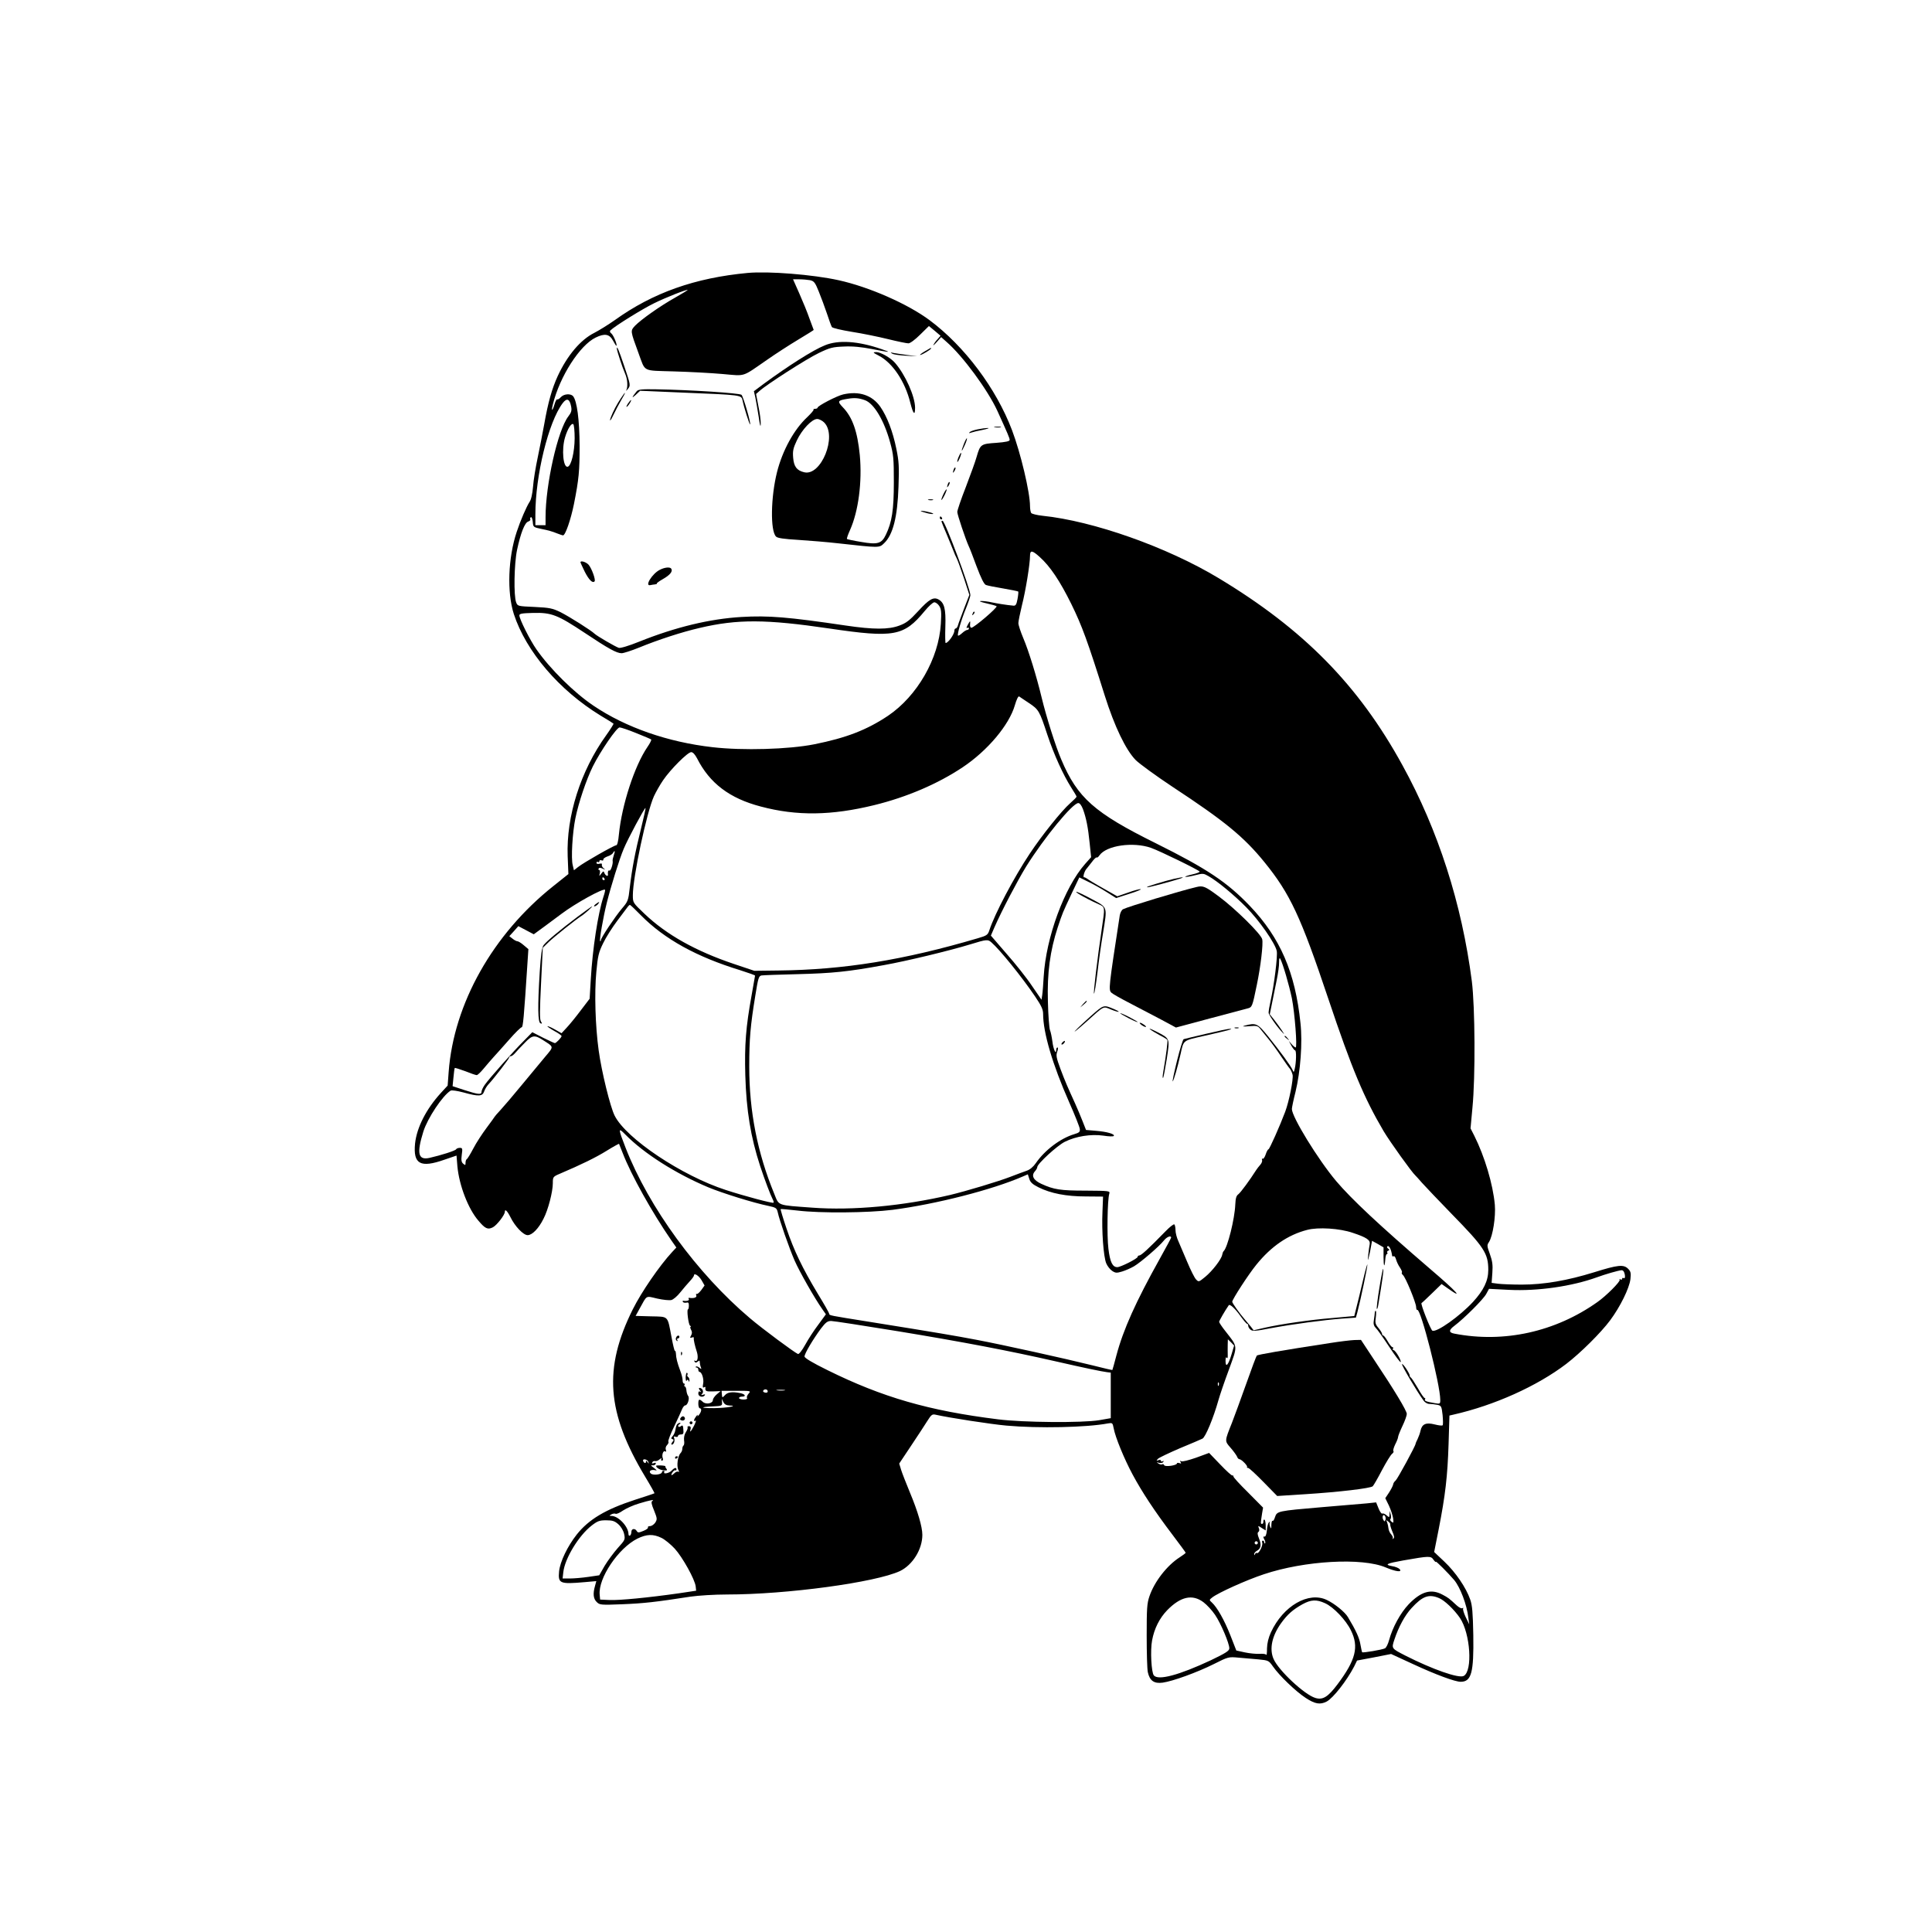 <?xml version="1.0" standalone="no"?>
<!DOCTYPE svg PUBLIC "-//W3C//DTD SVG 20010904//EN"
 "http://www.w3.org/TR/2001/REC-SVG-20010904/DTD/svg10.dtd">
<svg version="1.0" xmlns="http://www.w3.org/2000/svg"
 width="1328pt" height="1328pt" viewBox="0 0 1328 1328"
 preserveAspectRatio="xMidYMid meet">
<g transform="translate(0,1328) scale(0.1,-0.1)"
fill="#000000" stroke="none">
<path d="M5140 11404 c-363 -34 -652 -136 -915 -325 -44 -31 -107 -70 -140
-87 -94 -47 -185 -154 -251 -296 -40 -87 -67 -183 -93 -331 -11 -60 -31 -164
-45 -230 -14 -66 -29 -156 -32 -200 -4 -48 -13 -90 -24 -105 -21 -32 -63 -129
-88 -205 -60 -179 -68 -417 -20 -566 84 -257 311 -523 595 -697 48 -28 88 -54
90 -56 2 -2 -21 -39 -51 -81 -176 -245 -274 -556 -264 -830 l5 -123 -104 -83
c-416 -331 -684 -808 -719 -1277 l-7 -94 -47 -51 c-101 -111 -165 -237 -177
-347 -14 -142 36 -170 203 -111 l82 28 6 -74 c12 -130 74 -292 144 -373 47
-56 65 -64 100 -46 27 14 82 85 82 106 0 23 17 7 38 -35 31 -64 89 -125 119
-125 31 0 76 46 109 113 32 61 64 186 64 244 0 43 1 45 48 65 150 64 248 112
322 158 45 28 84 49 85 48 1 -2 12 -30 25 -63 59 -153 203 -410 334 -600 l35
-50 -28 -30 c-88 -95 -212 -276 -271 -394 -203 -407 -181 -710 85 -1152 37
-61 65 -112 64 -113 -2 -2 -62 -22 -134 -45 -203 -66 -318 -135 -400 -238 -64
-81 -115 -187 -122 -254 -8 -84 5 -89 177 -74 l79 7 -9 -33 c-15 -53 -12 -87
11 -110 21 -21 27 -22 178 -16 147 6 227 15 466 52 56 8 166 15 252 15 412 0
1022 83 1189 161 87 42 154 149 154 249 0 54 -31 161 -85 290 -26 63 -54 134
-61 157 l-13 43 82 123 c45 67 95 144 112 171 26 41 33 47 55 42 92 -21 385
-66 487 -75 220 -20 552 -13 699 15 30 5 32 4 39 -33 11 -61 72 -210 130 -318
65 -121 151 -252 274 -414 50 -66 91 -122 91 -124 0 -3 -19 -17 -42 -32 -87
-56 -173 -167 -207 -267 -17 -49 -19 -85 -19 -270 0 -117 3 -231 8 -253 13
-58 43 -79 102 -71 70 10 236 70 352 128 99 50 102 50 168 44 37 -3 100 -9
138 -12 70 -7 71 -8 100 -49 43 -62 156 -171 225 -216 64 -42 99 -48 144 -25
45 24 138 143 189 241 l20 41 117 22 117 23 152 -70 c155 -72 288 -121 326
-121 74 0 91 62 87 321 -3 154 -7 204 -21 244 -29 83 -101 188 -177 260 l-71
67 31 156 c46 234 61 366 68 585 l6 197 26 6 c283 64 576 196 777 349 99 76
238 214 302 300 69 93 131 219 139 282 5 43 2 54 -16 72 -31 31 -70 27 -233
-24 -184 -57 -346 -85 -498 -85 -64 0 -137 3 -162 6 l-45 6 5 69 c4 55 0 81
-17 129 -20 55 -21 61 -6 83 26 41 47 173 40 256 -13 142 -70 332 -141 474
l-26 51 13 141 c21 212 18 694 -4 870 -69 534 -231 1038 -477 1485 -302 551
-680 935 -1265 1287 -354 213 -860 392 -1210 428 -38 4 -73 13 -77 19 -4 6 -8
27 -8 47 0 95 -65 368 -124 523 -109 287 -326 576 -566 755 -152 113 -417 229
-626 275 -177 39 -481 63 -624 50z m428 -50 c27 -6 35 -15 60 -78 16 -39 41
-107 56 -151 14 -44 30 -86 34 -93 5 -7 65 -21 138 -33 71 -11 183 -34 248
-50 65 -16 128 -29 140 -29 12 0 46 25 81 60 l60 59 40 -33 40 -34 -21 -24
c-12 -12 -24 -30 -28 -38 -4 -8 6 0 23 19 l30 34 36 -32 c114 -99 284 -331
350 -474 73 -161 85 -188 85 -201 0 -9 -26 -15 -92 -20 -106 -7 -110 -10 -135
-96 -8 -30 -42 -123 -74 -207 -33 -84 -59 -161 -59 -172 0 -18 57 -188 79
-236 6 -11 30 -74 54 -139 31 -82 51 -122 64 -127 10 -4 64 -15 119 -24 54 -9
101 -19 103 -21 2 -2 0 -25 -5 -52 -7 -38 -13 -47 -29 -45 -46 4 -113 15 -150
23 -22 5 -53 9 -70 9 -20 -1 -7 -6 35 -16 36 -8 67 -17 70 -20 9 -8 -155 -148
-173 -148 -7 0 -11 11 -9 24 3 28 0 26 -18 -8 -8 -15 -8 -21 -1 -17 6 4 11 2
11 -3 0 -6 -5 -11 -12 -11 -6 0 -22 -10 -35 -22 -13 -12 -25 -19 -28 -17 -7 8
22 108 55 188 16 40 30 81 30 90 0 44 -175 511 -191 511 -12 0 -13 5 27 -90
19 -47 41 -98 47 -115 6 -16 16 -40 23 -53 7 -13 29 -75 50 -137 l37 -114 -36
-93 c-19 -51 -39 -103 -42 -115 -3 -13 -11 -23 -16 -23 -5 0 -9 -7 -9 -15 0
-25 -42 -84 -60 -85 -3 0 -4 51 -2 114 4 121 -7 164 -48 186 -34 18 -64 1
-138 -80 -59 -64 -83 -83 -130 -100 -74 -28 -178 -28 -367 0 -399 59 -532 70
-720 59 -216 -13 -450 -69 -700 -169 -74 -30 -132 -47 -142 -43 -26 9 -149 81
-165 96 -26 25 -174 118 -235 149 -56 27 -75 31 -179 36 -113 5 -116 5 -126
31 -18 45 -14 266 6 361 25 117 53 188 77 195 10 4 17 10 14 15 -3 5 -1 11 4
15 5 3 11 -11 13 -32 3 -37 3 -37 65 -50 34 -6 78 -19 98 -28 21 -8 41 -15 45
-15 16 0 53 107 75 215 34 171 39 228 39 400 -1 179 -18 309 -45 342 -17 19
-63 16 -84 -7 -10 -11 -21 -18 -25 -15 -4 2 -13 -14 -19 -36 -15 -49 -23 -48
-11 1 48 193 185 407 295 460 62 30 94 24 119 -22 11 -21 21 -36 23 -35 7 7
-20 73 -35 85 -10 7 -12 16 -6 21 30 30 223 149 299 186 83 41 226 97 232 92
1 -1 -37 -25 -85 -52 -104 -58 -235 -151 -277 -194 -33 -36 -33 -33 24 -189
49 -132 22 -118 243 -125 106 -3 257 -11 335 -18 162 -14 129 -24 306 98 57
40 153 102 213 138 60 36 108 66 107 67 -1 2 -14 37 -29 78 -14 41 -46 119
-70 173 l-43 97 43 0 c24 0 57 -3 74 -6z m-1642 -869 c5 -27 1 -41 -20 -68
-72 -94 -156 -467 -156 -692 l0 -55 -35 0 -35 0 0 73 c0 270 90 635 187 765
29 39 49 31 59 -23z m24 -218 c-1 -95 -23 -187 -47 -195 -32 -10 -44 119 -19
202 17 57 43 99 56 91 6 -4 10 -48 10 -98z m3196 -815 c72 -64 140 -166 218
-324 73 -149 111 -252 230 -630 67 -212 144 -372 212 -442 26 -26 140 -109
253 -184 359 -236 491 -344 633 -519 176 -217 249 -373 439 -940 161 -480 244
-678 380 -909 43 -72 194 -283 218 -304 3 -3 24 -25 45 -50 22 -25 114 -121
205 -215 223 -228 251 -271 251 -384 0 -75 -32 -140 -105 -220 -91 -98 -248
-210 -279 -198 -12 5 -83 185 -75 190 3 1 35 31 71 66 l67 65 43 -30 c114 -81
62 -23 -122 134 -348 299 -540 479 -646 604 -126 150 -304 441 -304 495 0 10
11 63 25 118 34 140 49 338 34 473 -36 348 -139 586 -348 805 -157 164 -297
257 -647 431 -422 209 -538 312 -649 575 -40 93 -103 294 -135 426 -35 146
-89 321 -126 408 -19 45 -34 91 -34 104 0 12 11 66 24 120 26 101 56 287 56
342 0 41 15 39 66 -7z m-690 -337 c14 -22 16 -42 11 -123 -14 -239 -163 -497
-363 -632 -147 -98 -287 -152 -507 -196 -176 -35 -492 -44 -699 -20 -308 35
-597 136 -818 285 -134 90 -299 253 -393 388 -44 63 -117 208 -117 233 0 12
17 15 95 17 126 3 167 -13 354 -137 165 -110 220 -140 254 -140 13 0 66 17
118 38 134 55 297 108 419 136 260 61 455 60 890 -4 447 -66 513 -53 656 120
27 33 57 60 66 60 10 0 25 -11 34 -25z m616 -667 c68 -45 73 -54 127 -218 46
-138 109 -276 164 -363 21 -32 37 -60 37 -63 0 -4 -20 -24 -45 -46 -58 -51
-195 -222 -277 -346 -108 -162 -241 -414 -277 -525 -11 -34 -18 -38 -79 -56
-512 -151 -923 -217 -1372 -222 l-165 -2 -140 47 c-262 88 -464 201 -615 345
-80 76 -80 76 -80 128 0 124 95 570 145 680 13 28 41 78 63 110 51 75 169 193
193 193 12 0 26 -16 40 -42 87 -172 224 -276 439 -332 248 -66 486 -62 780 10
224 55 436 146 607 260 171 114 320 291 359 427 11 38 23 63 29 60 5 -4 36
-24 67 -45z m-2699 -207 c53 -21 100 -41 103 -44 3 -3 -8 -26 -26 -52 -88
-129 -176 -397 -196 -602 -4 -45 -11 -73 -18 -73 -15 0 -226 -120 -263 -150
l-28 -22 -8 34 c-13 46 -2 226 18 323 22 109 76 268 120 357 53 106 164 268
184 268 9 0 60 -17 114 -39z m3071 -523 c22 -60 35 -124 46 -234 l10 -96 -41
-46 c-143 -162 -269 -505 -285 -775 -3 -50 -7 -107 -10 -126 l-5 -33 -66 96
c-35 53 -114 152 -174 220 l-108 125 25 58 c50 114 157 318 217 416 125 200
320 437 359 437 10 0 22 -16 32 -42z m-3038 -134 c-40 -161 -61 -270 -77 -404
-10 -91 -13 -97 -54 -145 -48 -57 -145 -202 -145 -218 0 -6 -2 -8 -5 -6 -6 7
21 164 46 264 28 112 86 299 116 370 27 66 145 286 150 281 2 -2 -12 -66 -31
-142z m3506 -132 c64 -23 326 -151 334 -163 2 -4 -21 -13 -53 -20 -31 -7 -51
-15 -46 -16 6 -2 37 3 68 11 54 14 58 13 93 -7 60 -34 172 -126 257 -212 89
-89 201 -250 211 -302 7 -35 -18 -234 -42 -341 -8 -35 -14 -72 -14 -83 0 -16
66 -109 103 -144 14 -14 -30 51 -66 97 l-29 36 16 79 c9 43 23 114 32 158 9
44 17 98 16 120 0 25 3 34 8 25 18 -33 61 -181 80 -272 20 -102 38 -338 26
-338 -4 0 -17 10 -28 23 l-19 22 17 -32 c10 -18 22 -33 26 -33 10 0 8 -83 -2
-125 -6 -27 -8 -28 -15 -10 -11 27 -86 129 -168 231 -73 90 -83 95 -162 74
-20 -6 -11 -7 30 -4 56 5 61 3 80 -21 11 -14 36 -45 55 -68 19 -23 58 -76 85
-117 28 -41 55 -80 62 -87 6 -7 14 -26 18 -41 6 -30 -24 -182 -51 -254 -36
-96 -108 -258 -115 -258 -4 0 -13 -16 -19 -35 -6 -19 -16 -33 -21 -30 -5 4 -6
0 -4 -7 3 -8 -2 -23 -12 -34 -10 -11 -22 -27 -28 -36 -43 -68 -107 -155 -123
-167 -14 -10 -19 -27 -21 -70 -4 -100 -53 -296 -80 -321 -4 -3 -8 -14 -10 -25
-5 -30 -67 -111 -117 -152 -44 -36 -45 -36 -63 -17 -10 10 -37 64 -60 119 -23
55 -51 119 -61 143 -11 23 -20 58 -20 77 0 18 -4 36 -8 39 -5 3 -32 -18 -60
-47 -122 -125 -168 -167 -182 -167 -6 0 -10 -4 -10 -9 0 -12 -117 -71 -140
-71 -33 0 -50 35 -61 126 -11 87 -7 339 6 379 6 19 1 20 -162 21 -174 0 -219
7 -306 47 -54 25 -70 56 -43 86 9 10 16 23 16 29 0 22 137 148 190 174 76 38
180 54 264 42 37 -6 69 -7 72 -2 8 13 -47 29 -121 35 l-70 6 -24 61 c-13 33
-36 88 -51 121 -51 112 -68 150 -101 238 -28 76 -31 92 -22 118 6 16 7 29 2
29 -5 0 -9 -8 -9 -17 0 -38 -20 5 -26 57 -4 30 -11 66 -17 80 -5 14 -12 102
-14 195 -6 196 15 350 67 509 35 105 32 97 98 238 l51 107 61 -30 c34 -16 91
-48 127 -71 l65 -41 90 29 c49 15 85 30 79 32 -6 2 -45 -8 -86 -23 l-75 -26
-97 55 c-54 30 -103 60 -110 66 -7 5 -17 10 -22 10 -10 0 5 47 19 60 3 3 18
22 34 43 15 21 31 36 34 33 3 -3 12 3 19 14 48 69 232 95 355 52z m-3693 -51
c-5 -15 -9 -32 -8 -37 5 -18 -13 -74 -22 -68 -8 5 -13 -9 -10 -28 2 -16 -17
-7 -24 10 -6 16 -8 16 -22 -3 -15 -20 -15 -20 -10 3 3 12 1 22 -5 22 -5 0 -6
5 -3 10 4 7 14 6 28 -1 19 -9 20 -8 6 3 -9 7 -14 18 -12 25 3 7 -3 9 -16 6
-13 -3 -21 -1 -21 6 0 7 5 9 10 6 6 -3 10 -1 10 5 0 7 7 10 15 6 8 -3 14 0 12
6 -1 6 12 15 28 21 17 5 34 16 38 23 13 23 17 16 6 -15z m-64 -161 c3 -5 1
-10 -4 -10 -6 0 -11 5 -11 10 0 6 2 10 4 10 3 0 8 -4 11 -10z m-8 -127 c-37
-114 -74 -355 -86 -563 l-8 -135 -61 -80 c-33 -44 -76 -97 -96 -118 l-36 -39
-46 26 c-26 15 -49 24 -51 22 -2 -2 18 -16 46 -32 28 -15 51 -31 51 -36 0 -9
-37 -48 -46 -48 -4 0 -40 17 -81 37 l-74 38 -54 -55 c-72 -71 -245 -266 -273
-307 -12 -17 -22 -38 -22 -47 0 -22 -21 -20 -117 11 l-82 27 6 60 c3 34 7 63
9 65 2 2 34 -8 72 -22 37 -15 72 -27 79 -27 6 0 26 19 46 43 19 23 50 59 68
79 19 21 68 75 109 122 41 47 80 85 86 85 9 1 15 59 40 447 l6 90 -32 27 c-17
15 -37 27 -43 27 -7 0 -22 8 -34 18 l-22 17 31 34 31 35 53 -28 53 -28 78 57
c43 32 94 70 113 84 94 71 286 177 299 165 2 -2 -3 -25 -12 -51z m258 -124
c163 -165 383 -286 683 -378 56 -18 102 -34 102 -37 0 -2 -11 -64 -24 -137
-39 -215 -49 -339 -43 -549 7 -241 37 -424 102 -623 31 -94 72 -202 86 -228 6
-11 8 -21 6 -24 -6 -6 -198 45 -327 87 -303 98 -685 353 -765 511 -30 59 -90
302 -110 449 -23 167 -30 395 -16 540 10 109 16 134 47 197 19 40 63 109 97
154 34 45 66 88 72 96 5 7 12 13 15 13 3 0 37 -32 75 -71z m2410 -187 c57 -49
209 -237 299 -370 44 -65 56 -91 56 -121 0 -129 65 -349 179 -607 39 -88 72
-171 73 -184 3 -20 -4 -26 -38 -36 -94 -28 -202 -109 -264 -199 -17 -25 -41
-45 -62 -52 -18 -6 -69 -25 -113 -42 -83 -32 -302 -98 -415 -125 -321 -75
-670 -108 -948 -87 -244 18 -226 11 -260 95 -116 282 -172 567 -172 874 0 191
8 283 42 490 19 118 23 133 42 137 12 2 125 6 251 9 236 6 347 17 590 62 157
28 451 99 595 143 114 35 120 35 145 13z m-3080 -673 c73 -47 73 -41 13 -112
-29 -35 -101 -122 -160 -193 -58 -71 -125 -149 -147 -173 -23 -24 -41 -46 -41
-47 0 -1 -25 -36 -55 -76 -30 -40 -72 -104 -92 -143 -20 -38 -40 -71 -45 -73
-4 -2 -8 -13 -8 -24 0 -18 -2 -19 -16 -7 -12 10 -15 24 -10 61 6 43 5 48 -13
48 -11 0 -23 -4 -26 -10 -6 -10 -104 -41 -183 -59 -78 -17 -89 30 -42 181 29
92 132 247 187 281 8 5 46 -1 88 -12 105 -29 131 -28 143 7 5 15 18 36 28 47
38 40 144 178 144 186 0 5 5 9 11 9 7 0 20 10 31 23 10 12 40 44 66 70 51 53
67 55 127 16z m563 -647 c127 -130 348 -270 570 -363 99 -41 311 -107 414
-128 52 -11 57 -15 64 -44 11 -53 79 -247 116 -332 33 -75 136 -257 191 -335
l24 -34 -52 -71 c-29 -38 -70 -101 -90 -138 -22 -40 -43 -66 -50 -64 -24 10
-243 172 -330 246 -363 307 -695 762 -855 1172 -52 133 -52 142 -2 91z m2840
-363 c84 -42 191 -63 326 -63 l118 -1 -4 -105 c-6 -130 7 -309 26 -354 8 -19
26 -42 41 -52 23 -15 31 -15 68 -4 23 7 60 23 82 36 46 27 175 138 206 178 19
24 49 36 49 19 0 -3 -36 -70 -79 -147 -163 -292 -250 -485 -297 -662 -14 -54
-27 -100 -28 -101 -1 -1 -63 13 -137 32 -189 47 -614 141 -799 176 -148 28
-246 45 -745 125 -263 42 -265 42 -265 53 0 5 -35 67 -78 137 -107 178 -165
299 -216 450 -24 71 -42 131 -40 133 2 2 54 -3 116 -10 155 -19 487 -16 653 5
300 39 686 138 895 229 l35 15 10 -31 c7 -24 23 -38 63 -58z m2160 -313 c97
-32 122 -50 117 -78 -3 -13 -7 -45 -10 -73 -4 -43 -3 -45 4 -15 5 19 12 52 15
73 l7 38 40 -22 39 -23 0 -65 c0 -68 7 -80 12 -18 1 20 6 37 11 37 4 0 6 4 3
9 -4 5 0 12 6 14 10 4 10 8 -1 15 -8 6 -9 12 -3 16 11 6 26 -26 31 -65 0 -5 5
-7 11 -4 5 3 12 -7 16 -22 4 -15 16 -41 27 -56 10 -16 17 -31 13 -34 -3 -3 0
-11 7 -17 18 -14 89 -187 91 -219 0 -14 4 -23 8 -21 23 14 158 -514 158 -619
0 -27 -2 -28 -37 -22 -59 10 -74 16 -68 26 4 5 2 9 -2 9 -5 0 -26 30 -47 68
-22 37 -43 70 -48 73 -5 3 -9 9 -8 13 2 12 -48 88 -53 79 -4 -7 100 -184 148
-250 9 -13 26 -23 39 -23 13 0 37 -3 54 -6 29 -6 31 -9 38 -71 3 -35 4 -67 0
-70 -3 -4 -28 -1 -55 6 -59 15 -87 3 -97 -44 -3 -16 -13 -42 -20 -57 -8 -15
-14 -30 -14 -33 0 -13 -124 -241 -137 -252 -8 -6 -16 -18 -17 -27 -1 -8 -14
-33 -28 -55 l-26 -39 25 -51 c13 -28 26 -68 29 -88 4 -31 2 -34 -11 -23 -9 7
-12 16 -7 19 4 3 5 17 1 31 l-7 25 -1 -24 c-1 -23 -2 -23 -20 -7 -11 10 -24
15 -29 12 -6 -3 -17 13 -26 35 l-17 42 -67 -7 c-37 -3 -175 -15 -307 -26 -304
-26 -307 -27 -321 -68 -5 -18 -13 -29 -17 -26 -4 4 -7 -8 -8 -27 0 -27 -2 -30
-8 -14 -5 11 -6 25 -3 30 3 7 1 7 -6 0 -6 -5 -12 -30 -14 -55 -3 -29 -9 -44
-17 -42 -9 2 -9 -3 -1 -19 7 -11 9 -23 6 -27 -3 -3 -6 0 -6 6 0 7 -4 12 -10
12 -5 0 -7 -6 -4 -14 7 -18 -24 -79 -36 -71 -4 3 -11 -1 -13 -7 -4 -10 -6 -10
-6 -1 -1 7 8 17 18 23 29 15 33 42 15 85 -11 27 -12 40 -4 45 6 4 8 15 3 26
-7 18 -6 18 20 1 l27 -17 0 34 c0 19 -4 37 -8 40 -5 3 -8 -3 -8 -12 1 -9 -3
-17 -9 -17 -11 0 -10 5 0 71 l7 41 -103 104 c-57 56 -103 106 -101 111 1 4 -2
7 -7 6 -5 -2 -43 33 -84 76 l-76 79 -90 -33 c-49 -17 -95 -29 -102 -24 -8 5
-10 3 -4 -6 6 -10 4 -12 -8 -7 -10 3 -17 2 -17 -2 0 -14 -83 -26 -88 -12 -2 6
-8 9 -13 6 -5 -4 -17 -1 -26 5 -16 10 -15 10 4 5 12 -3 25 -1 29 6 4 8 3 9 -4
5 -7 -4 -12 -3 -12 3 0 6 -8 8 -17 4 -16 -5 -16 -4 -3 10 8 8 76 40 150 72 74
31 144 60 155 66 21 10 76 143 110 264 9 33 41 127 72 210 62 171 63 153 -24
265 -24 30 -43 59 -43 64 0 7 39 75 66 114 7 11 44 -23 79 -72 22 -31 43 -56
48 -56 4 0 7 -6 7 -14 0 -7 7 -19 16 -26 12 -11 36 -10 132 9 155 29 374 58
494 67 l98 7 10 36 c21 79 70 312 69 328 0 10 -14 -38 -30 -107 -16 -69 -36
-152 -45 -186 l-15 -60 -143 -13 c-162 -13 -366 -43 -475 -68 l-74 -17 -19 25
c-11 13 -29 35 -41 49 -35 40 -87 113 -87 122 0 16 112 189 166 255 102 126
217 205 349 239 75 20 223 11 313 -20z m1866 -272 c9 -24 7 -46 -4 -39 -5 3
-10 1 -10 -5 0 -6 -5 -8 -12 -4 -6 4 -8 3 -5 -3 7 -11 -94 -112 -153 -153
-289 -205 -642 -283 -983 -217 -39 7 -40 24 -1 53 69 52 201 184 220 220 l19
35 137 -7 c198 -10 432 24 604 86 57 21 147 47 170 49 7 1 15 -6 18 -15z
m-6341 -55 l20 -35 -23 -32 c-13 -17 -27 -29 -31 -26 -5 3 -6 -2 -3 -10 6 -15
-18 -22 -49 -17 -5 1 -6 -3 -2 -9 5 -9 -15 -15 -38 -11 -5 1 -6 -3 -3 -8 3 -5
14 -7 24 -5 13 4 17 -1 17 -20 0 -15 -3 -26 -6 -26 -10 0 3 -105 14 -112 7 -4
8 -8 4 -8 -4 0 -3 -9 3 -20 8 -14 8 -26 0 -40 -9 -16 -8 -18 5 -14 9 4 15 3
14 -2 -3 -10 7 -54 22 -100 10 -35 3 -68 -14 -57 -6 3 -7 1 -3 -6 6 -9 11 -9
22 0 11 9 14 8 14 -4 0 -8 3 -24 7 -34 6 -16 5 -16 -10 -4 -10 8 -20 11 -24 7
-3 -3 -1 -6 5 -6 7 0 12 -7 12 -15 0 -8 4 -15 8 -15 16 0 32 -50 25 -82 -4
-22 -3 -29 6 -24 6 4 11 4 10 -1 -4 -25 4 -29 52 -27 l52 2 -27 -23 c-14 -12
-26 -30 -26 -38 0 -24 -47 -33 -69 -13 -25 23 -31 20 -31 -14 0 -16 5 -30 10
-30 15 0 12 -24 -6 -46 -8 -10 -13 -12 -9 -4 4 8 -1 6 -9 -4 -18 -23 -21 -40
-5 -31 6 4 1 -11 -10 -34 -23 -44 -32 -53 -24 -23 3 12 -1 19 -11 19 -8 0 -13
-4 -10 -8 3 -5 -3 -20 -12 -34 -10 -15 -14 -37 -12 -55 3 -17 1 -33 -4 -36 -4
-3 -8 -13 -8 -23 0 -9 -5 -22 -12 -29 -19 -19 -29 -89 -15 -116 6 -12 6 -16
-1 -12 -6 3 -17 -1 -25 -9 -22 -21 -29 -19 -15 4 7 11 16 17 20 15 4 -3 8 0 8
5 0 17 -15 13 -34 -8 -17 -18 -60 -26 -50 -9 3 4 0 8 -5 8 -6 0 -11 -4 -11 -9
0 -16 -59 -24 -76 -10 -19 16 1 31 31 23 13 -4 10 1 -10 16 -21 15 -24 20 -11
18 10 -2 21 3 23 10 3 8 -1 10 -13 5 -12 -4 -15 -3 -10 6 4 7 13 10 19 8 7 -2
21 3 31 12 11 9 16 10 12 4 -4 -8 -2 -13 4 -13 7 0 9 7 6 16 -9 23 3 56 16 48
8 -5 9 -1 5 10 -4 10 -1 24 8 33 8 8 13 19 9 24 -3 5 14 51 39 102 24 51 49
104 55 120 6 15 16 27 22 27 17 0 32 50 20 65 -5 6 -11 24 -12 39 -1 14 -6 26
-11 26 -4 0 -5 5 -2 10 3 6 2 10 -3 10 -6 0 -10 10 -10 23 0 12 -7 42 -17 67
-19 51 -28 85 -29 117 -1 11 -4 20 -7 18 -3 -2 -13 40 -23 93 -29 152 -18 141
-141 144 l-106 3 28 51 c52 94 39 87 121 68 40 -9 83 -13 96 -10 14 3 42 27
63 54 21 26 50 60 65 76 16 17 28 34 28 39 0 20 34 -1 53 -34z m1346 -349
c456 -75 768 -135 1081 -206 210 -48 321 -71 360 -76 l25 -3 0 -157 0 -156
-80 -14 c-115 -19 -522 -16 -695 6 -476 59 -796 152 -1172 338 -106 52 -158
84 -158 94 0 20 59 119 113 192 33 43 45 52 70 52 17 0 222 -32 456 -70z
m2296 -160 c-22 -74 -41 -94 -41 -45 0 22 3 30 8 22 6 -7 8 1 7 23 0 19 -1 51
0 70 l1 34 22 -21 21 -22 -18 -61z m-88 -212 c-3 -8 -6 -5 -6 6 -1 11 2 17 5
13 3 -3 4 -12 1 -19z m-3100 -42 c0 -8 -8 -11 -19 -8 -10 2 -15 8 -12 13 8 14
31 11 31 -5z m116 7 c-13 -2 -35 -2 -50 0 -16 2 -5 4 22 4 28 0 40 -2 28 -4z
m-247 -22 c-10 -11 -15 -25 -11 -30 4 -7 -5 -11 -24 -11 -17 0 -31 5 -31 10 0
6 9 10 20 10 31 0 23 17 -11 24 -55 11 -88 7 -106 -14 -18 -19 -19 -19 -21 5
l-2 25 102 0 c99 0 101 0 84 -19z m-132 -82 c67 -2 -18 -17 -103 -18 -98 -1
-105 8 -10 12 61 3 64 4 62 28 l-2 24 11 -22 c8 -16 20 -23 42 -24z m-557
-389 c4 -13 3 -13 -6 0 -8 11 -11 12 -11 2 0 -7 -4 -10 -10 -7 -5 3 -10 11
-10 16 0 16 33 6 37 -11z m26 -268 c-8 -5 -5 -23 13 -65 22 -55 22 -60 8 -83
-9 -13 -25 -24 -36 -24 -10 0 -17 -4 -14 -9 3 -5 -11 -16 -32 -24 -31 -13 -38
-13 -45 -1 -12 21 -37 17 -37 -5 0 -11 -4 -23 -10 -26 -5 -3 -10 1 -10 10 0
51 -69 125 -117 125 -17 1 -17 1 0 11 9 5 22 7 28 4 5 -4 29 6 51 22 23 15 73
38 112 49 75 23 110 29 89 16z m5040 -130 c-5 -12 -7 -12 -15 2 -11 20 1 44
12 25 5 -6 6 -19 3 -27z m-5273 -29 c19 -17 35 -44 40 -67 8 -38 7 -41 -44
-97 -28 -32 -69 -87 -90 -122 l-37 -65 -75 -11 c-41 -6 -98 -11 -126 -11 l-51
0 5 44 c11 95 106 251 195 320 40 31 54 36 99 36 44 0 59 -5 84 -27z m5306 0
c-2 -3 4 -25 14 -49 14 -32 16 -45 7 -50 -7 -4 -9 -3 -4 1 4 5 -1 17 -10 28
-10 10 -18 29 -19 41 -1 11 -5 30 -9 41 -8 18 -7 19 8 6 10 -8 15 -16 13 -18z
m-5009 -94 c23 -11 64 -45 91 -74 53 -58 139 -212 144 -260 l3 -29 -120 -18
c-211 -30 -408 -49 -475 -46 l-65 3 -3 33 c-11 114 128 320 259 386 64 31 108
33 166 5z m4097 -40 c-3 -5 -10 -7 -15 -3 -5 3 -7 10 -3 15 3 5 10 7 15 3 5
-3 7 -10 3 -15z m1210 -111 c9 -12 16 -18 16 -13 0 7 84 -77 125 -125 42 -50
88 -170 98 -260 l6 -45 -24 49 c-13 28 -21 54 -18 59 3 6 1 7 -5 3 -7 -4 -24
5 -39 19 -53 49 -58 53 -98 74 -78 42 -147 22 -232 -66 -57 -60 -111 -159
-135 -247 -7 -26 -19 -51 -28 -56 -19 -10 -151 -32 -157 -27 -2 3 -7 27 -12
54 -7 44 -30 95 -86 188 -20 34 -91 92 -144 117 -126 61 -301 -40 -385 -222
-17 -37 -26 -74 -27 -110 0 -30 -2 -50 -5 -45 -2 6 -23 9 -47 7 -23 -1 -68 3
-100 10 l-59 13 -41 105 c-42 106 -91 192 -127 225 -19 17 -19 18 3 35 41 32
233 119 354 159 281 94 675 116 838 47 69 -29 115 -35 96 -12 -7 8 -31 18 -53
21 -55 10 -36 19 77 39 183 32 190 32 209 4z m38 -263 c37 -15 103 -78 143
-136 72 -107 89 -365 26 -399 -34 -18 -214 45 -401 140 -97 50 -96 48 -75 111
28 85 72 167 118 216 75 82 119 98 189 68z m-1620 -28 c24 -18 60 -57 80 -87
40 -59 98 -196 98 -230 0 -17 -23 -32 -127 -82 -218 -102 -362 -141 -392 -104
-17 21 -25 172 -12 240 15 82 51 153 104 208 92 94 173 112 249 55z m836 -7
c58 -26 144 -116 178 -187 56 -113 33 -203 -92 -370 -66 -88 -102 -110 -153
-94 -74 22 -253 189 -287 268 -30 69 -11 158 52 246 44 61 81 93 147 130 59
32 96 34 155 7z"/>
<path d="M5669 10906 c-80 -32 -248 -139 -416 -262 l-71 -53 10 -43 c5 -24 15
-83 23 -133 8 -58 13 -76 14 -50 1 22 -6 77 -16 123 l-16 84 24 21 c50 45 321
219 406 260 79 38 97 42 174 45 60 3 119 -3 192 -17 127 -25 139 -25 67 -1
-161 56 -298 65 -391 26z"/>
<path d="M4240 10884 c0 -14 39 -133 57 -173 16 -35 20 -90 8 -113 -3 -7 1 -4
9 6 22 27 21 28 -24 162 -37 110 -50 140 -50 118z"/>
<path d="M6355 10864 c-22 -13 -35 -24 -30 -24 12 0 75 38 75 45 0 6 2 7 -45
-21z"/>
<path d="M6041 10835 c94 -49 180 -177 216 -323 20 -79 33 -93 33 -34 -1 78
-66 225 -138 308 -29 34 -99 74 -129 74 -26 -1 -24 -3 18 -25z"/>
<path d="M6133 10849 c10 -6 53 -12 95 -14 l77 -4 -69 9 c-38 5 -81 11 -95 14
-22 5 -23 5 -8 -5z"/>
<path d="M4377 10591 c-34 -42 -38 -53 -9 -27 l32 30 302 -13 c396 -16 394
-16 402 -53 9 -46 48 -169 52 -165 7 6 -47 192 -59 203 -12 12 -349 34 -585
38 -100 2 -125 -1 -135 -13z"/>
<path d="M4268 10543 c-29 -43 -54 -92 -68 -128 -15 -41 -3 -29 19 18 11 23
33 66 50 95 36 60 35 70 -1 15z"/>
<path d="M5796 10569 c-44 -10 -176 -79 -176 -91 0 -4 -7 -8 -17 -8 -9 0 -14
-3 -11 -6 3 -3 -17 -26 -44 -52 -90 -84 -169 -227 -207 -377 -43 -171 -47
-403 -7 -443 10 -11 54 -17 153 -23 76 -5 201 -15 278 -24 282 -31 278 -32
312 1 61 58 92 179 99 389 5 138 3 174 -15 261 -24 118 -63 220 -110 288 -56
80 -146 110 -255 85z m150 -40 c62 -23 131 -139 172 -288 24 -87 26 -113 26
-276 0 -191 -13 -274 -55 -361 -29 -61 -56 -69 -170 -49 -51 8 -95 18 -97 20
-3 3 7 31 21 62 58 130 84 331 67 515 -16 162 -50 260 -117 329 -39 41 -36 47
35 58 47 8 77 5 118 -10z m-281 -153 c92 -92 -21 -372 -138 -342 -50 12 -70
39 -75 99 -4 47 0 66 25 119 35 75 104 148 140 148 13 0 35 -11 48 -24z"/>
<path d="M4315 10504 c-9 -15 -12 -23 -6 -20 11 7 35 46 28 46 -3 0 -12 -12
-22 -26z"/>
<path d="M6838 10343 c12 -2 30 -2 40 0 9 3 -1 5 -23 4 -22 0 -30 -2 -17 -4z"/>
<path d="M6721 10329 c-25 -5 -49 -13 -55 -19 -8 -8 -6 -9 8 -4 11 4 47 13 80
19 34 7 50 13 36 13 -14 0 -45 -4 -69 -9z"/>
<path d="M6626 10230 c-22 -56 -19 -65 5 -11 11 24 18 46 15 48 -2 2 -11 -14
-20 -37z"/>
<path d="M6592 10145 c-7 -14 -12 -31 -12 -38 1 -7 7 3 16 22 17 39 13 54 -4
16z"/>
<path d="M6556 10055 c-9 -26 -7 -32 5 -12 6 10 9 21 6 23 -2 3 -7 -2 -11 -11z"/>
<path d="M6516 9955 c-9 -26 -7 -32 5 -12 6 10 9 21 6 23 -2 3 -7 -2 -11 -11z"/>
<path d="M6486 9886 c-23 -49 -19 -59 5 -13 11 22 18 41 16 43 -2 3 -12 -11
-21 -30z"/>
<path d="M6383 9843 c9 -2 23 -2 30 0 6 3 -1 5 -18 5 -16 0 -22 -2 -12 -5z"/>
<path d="M6330 9766 c3 -2 25 -9 49 -15 24 -5 39 -6 35 -1 -10 8 -92 25 -84
16z"/>
<path d="M6460 9720 c0 -5 5 -10 11 -10 5 0 7 5 4 10 -3 6 -8 10 -11 10 -2 0
-4 -4 -4 -10z"/>
<path d="M3990 9415 c0 -3 14 -33 30 -66 29 -56 53 -80 67 -65 9 9 -19 88 -41
114 -17 19 -56 31 -56 17z"/>
<path d="M4535 9363 c-52 -26 -106 -114 -65 -105 8 2 23 4 32 5 9 1 15 3 13 6
-3 2 17 17 44 32 47 27 67 52 55 70 -8 13 -45 10 -79 -8z"/>
<path d="M6686 9063 c-6 -14 -5 -15 5 -6 7 7 10 15 7 18 -3 3 -9 -2 -12 -12z"/>
<path d="M8015 7225 c-108 -31 -142 -43 -128 -44 11 -1 168 41 223 59 57 19
-18 7 -95 -15z"/>
<path d="M8225 7183 c-118 -28 -471 -135 -506 -153 -9 -5 -19 -24 -22 -42 -77
-501 -78 -512 -57 -532 8 -8 65 -40 125 -71 61 -32 157 -82 214 -112 l104 -56
231 62 c127 34 244 65 260 69 33 8 34 11 65 162 26 124 45 283 37 314 -9 37
-187 212 -298 294 -93 69 -108 76 -153 65z"/>
<path d="M7450 7115 c36 -20 82 -42 103 -51 43 -19 43 -17 21 -164 -31 -209
-60 -450 -54 -450 3 0 14 66 24 148 9 81 26 199 37 263 31 191 35 179 -75 238
-51 28 -100 51 -107 51 -8 0 15 -16 51 -35z"/>
<path d="M7444 6378 l-19 -23 23 19 c21 18 27 26 19 26 -2 0 -12 -10 -23 -22z"/>
<path d="M7499 6297 c-46 -41 -95 -87 -109 -103 -14 -16 18 10 70 56 136 122
120 114 179 90 56 -22 71 -19 18 4 -72 30 -69 31 -158 -47z"/>
<path d="M7700 6315 c0 -2 27 -18 60 -35 33 -17 60 -28 60 -25 0 2 -27 18 -60
35 -33 17 -60 28 -60 25z"/>
<path d="M7846 6235 c10 -8 24 -14 29 -14 6 0 1 6 -9 14 -11 8 -24 15 -30 15
-5 0 -1 -7 10 -15z"/>
<path d="M7905 6205 c11 -9 41 -27 67 -41 26 -13 49 -27 52 -32 4 -7 -7 -97
-30 -232 -3 -19 -3 -32 1 -29 3 4 14 62 25 130 22 144 24 139 -73 189 -34 17
-53 24 -42 15z"/>
<path d="M8488 6213 c6 -2 18 -2 25 0 6 3 1 5 -13 5 -14 0 -19 -2 -12 -5z"/>
<path d="M8290 6174 c-80 -19 -149 -35 -154 -37 -5 -2 -26 -69 -46 -150 -20
-81 -33 -144 -29 -140 8 9 33 95 54 188 22 98 13 91 163 125 168 38 204 48
177 48 -11 1 -85 -15 -165 -34z"/>
<path d="M8830 6156 c0 -2 8 -10 18 -17 15 -13 16 -12 3 4 -13 16 -21 21 -21
13z"/>
<path d="M7302 6114 c-7 -8 -8 -14 -3 -14 10 0 25 19 20 25 -2 1 -10 -3 -17
-11z"/>
<path d="M4094 7065 c-10 -8 -14 -15 -8 -15 6 0 17 7 24 15 16 19 9 19 -16 0z"/>
<path d="M3968 6977 c-117 -88 -209 -165 -231 -193 -12 -16 -19 -62 -27 -185
-15 -241 -13 -346 5 -353 12 -4 13 -2 3 13 -9 14 -8 78 1 262 l12 244 42 41
c38 36 185 154 225 179 21 13 78 65 72 65 -3 0 -48 -33 -102 -73z"/>
<path d="M9482 4431 c-13 -79 -21 -146 -18 -148 3 -3 7 10 10 28 30 184 37
231 34 246 -2 10 -13 -47 -26 -126z"/>
<path d="M9450 4258 c0 -7 -3 -29 -6 -49 -5 -28 -2 -41 12 -56 11 -10 53 -70
94 -132 41 -62 76 -109 78 -103 4 13 -37 82 -50 82 -5 0 -6 5 -3 10 3 6 2 10
-4 10 -5 0 -20 18 -32 40 -13 22 -26 40 -31 40 -4 0 -8 5 -8 11 0 6 -11 24
-25 41 -21 25 -24 36 -18 73 3 25 3 45 -1 45 -3 0 -6 -6 -6 -12z"/>
<path d="M9140 4048 c-326 -50 -495 -79 -501 -86 -4 -4 -37 -92 -74 -197 -37
-104 -81 -224 -97 -265 -51 -128 -51 -124 -9 -172 21 -24 40 -51 44 -60 3 -10
11 -18 16 -18 14 0 60 -47 53 -54 -3 -3 0 -6 7 -6 7 0 54 -44 106 -97 l94 -96
188 12 c238 15 455 41 469 55 6 6 35 56 63 110 29 55 60 105 69 112 9 7 14 16
10 19 -4 4 2 25 12 46 11 21 20 44 20 51 0 7 14 42 30 76 17 35 30 72 30 83 0
22 -87 166 -222 368 l-93 141 -45 -1 c-25 -1 -101 -10 -170 -21z"/>
<path d="M4647 4085 c-4 -8 -1 -17 5 -21 7 -4 8 -3 4 4 -4 7 -2 12 3 12 6 0
11 5 11 10 0 15 -17 12 -23 -5z"/>
<path d="M4681 3974 c0 -11 3 -14 6 -6 3 7 2 16 -1 19 -3 4 -6 -2 -5 -13z"/>
<path d="M4713 3813 c0 -20 3 -30 7 -23 6 9 9 9 13 -1 4 -10 6 -9 6 3 1 9 -4
20 -9 23 -6 4 -8 10 -5 15 3 5 2 11 -3 14 -4 2 -8 -11 -9 -31z"/>
<path d="M4811 3723 c10 -11 10 -14 2 -9 -9 5 -13 0 -13 -13 0 -22 33 -30 45
-11 4 6 -1 7 -12 3 -15 -5 -16 -3 -6 7 13 14 1 40 -19 40 -6 0 -4 -8 3 -17z"/>
<path d="M4681 3537 c-9 -12 -8 -16 3 -20 19 -7 32 11 19 24 -6 6 -14 5 -22
-4z"/>
<path d="M4740 3500 c0 -5 5 -10 10 -10 6 0 10 5 10 10 0 6 -4 10 -10 10 -5 0
-10 -4 -10 -10z"/>
<path d="M4653 3488 c-4 -7 -9 -24 -11 -38 -2 -14 -10 -32 -18 -41 -12 -14
-13 -18 -2 -21 11 -4 10 -8 -1 -21 -7 -10 -9 -17 -3 -17 13 0 23 26 16 45 -5
11 -2 13 10 9 9 -3 16 -1 16 5 0 6 9 11 20 11 17 0 20 6 17 34 -1 26 -5 32
-15 24 -7 -6 -16 -8 -19 -4 -4 4 -1 11 7 16 9 6 10 10 3 10 -6 0 -15 -6 -20
-12z"/>
<path d="M4640 3259 c0 -5 5 -7 10 -4 6 3 10 8 10 11 0 2 -4 4 -10 4 -5 0 -10
-5 -10 -11z"/>
<path d="M4510 3204 c0 -13 28 -29 53 -31 22 -2 26 1 18 11 -6 7 -9 15 -7 17
2 2 -11 5 -30 6 -19 1 -34 0 -34 -3z"/>
</g>
</svg>
